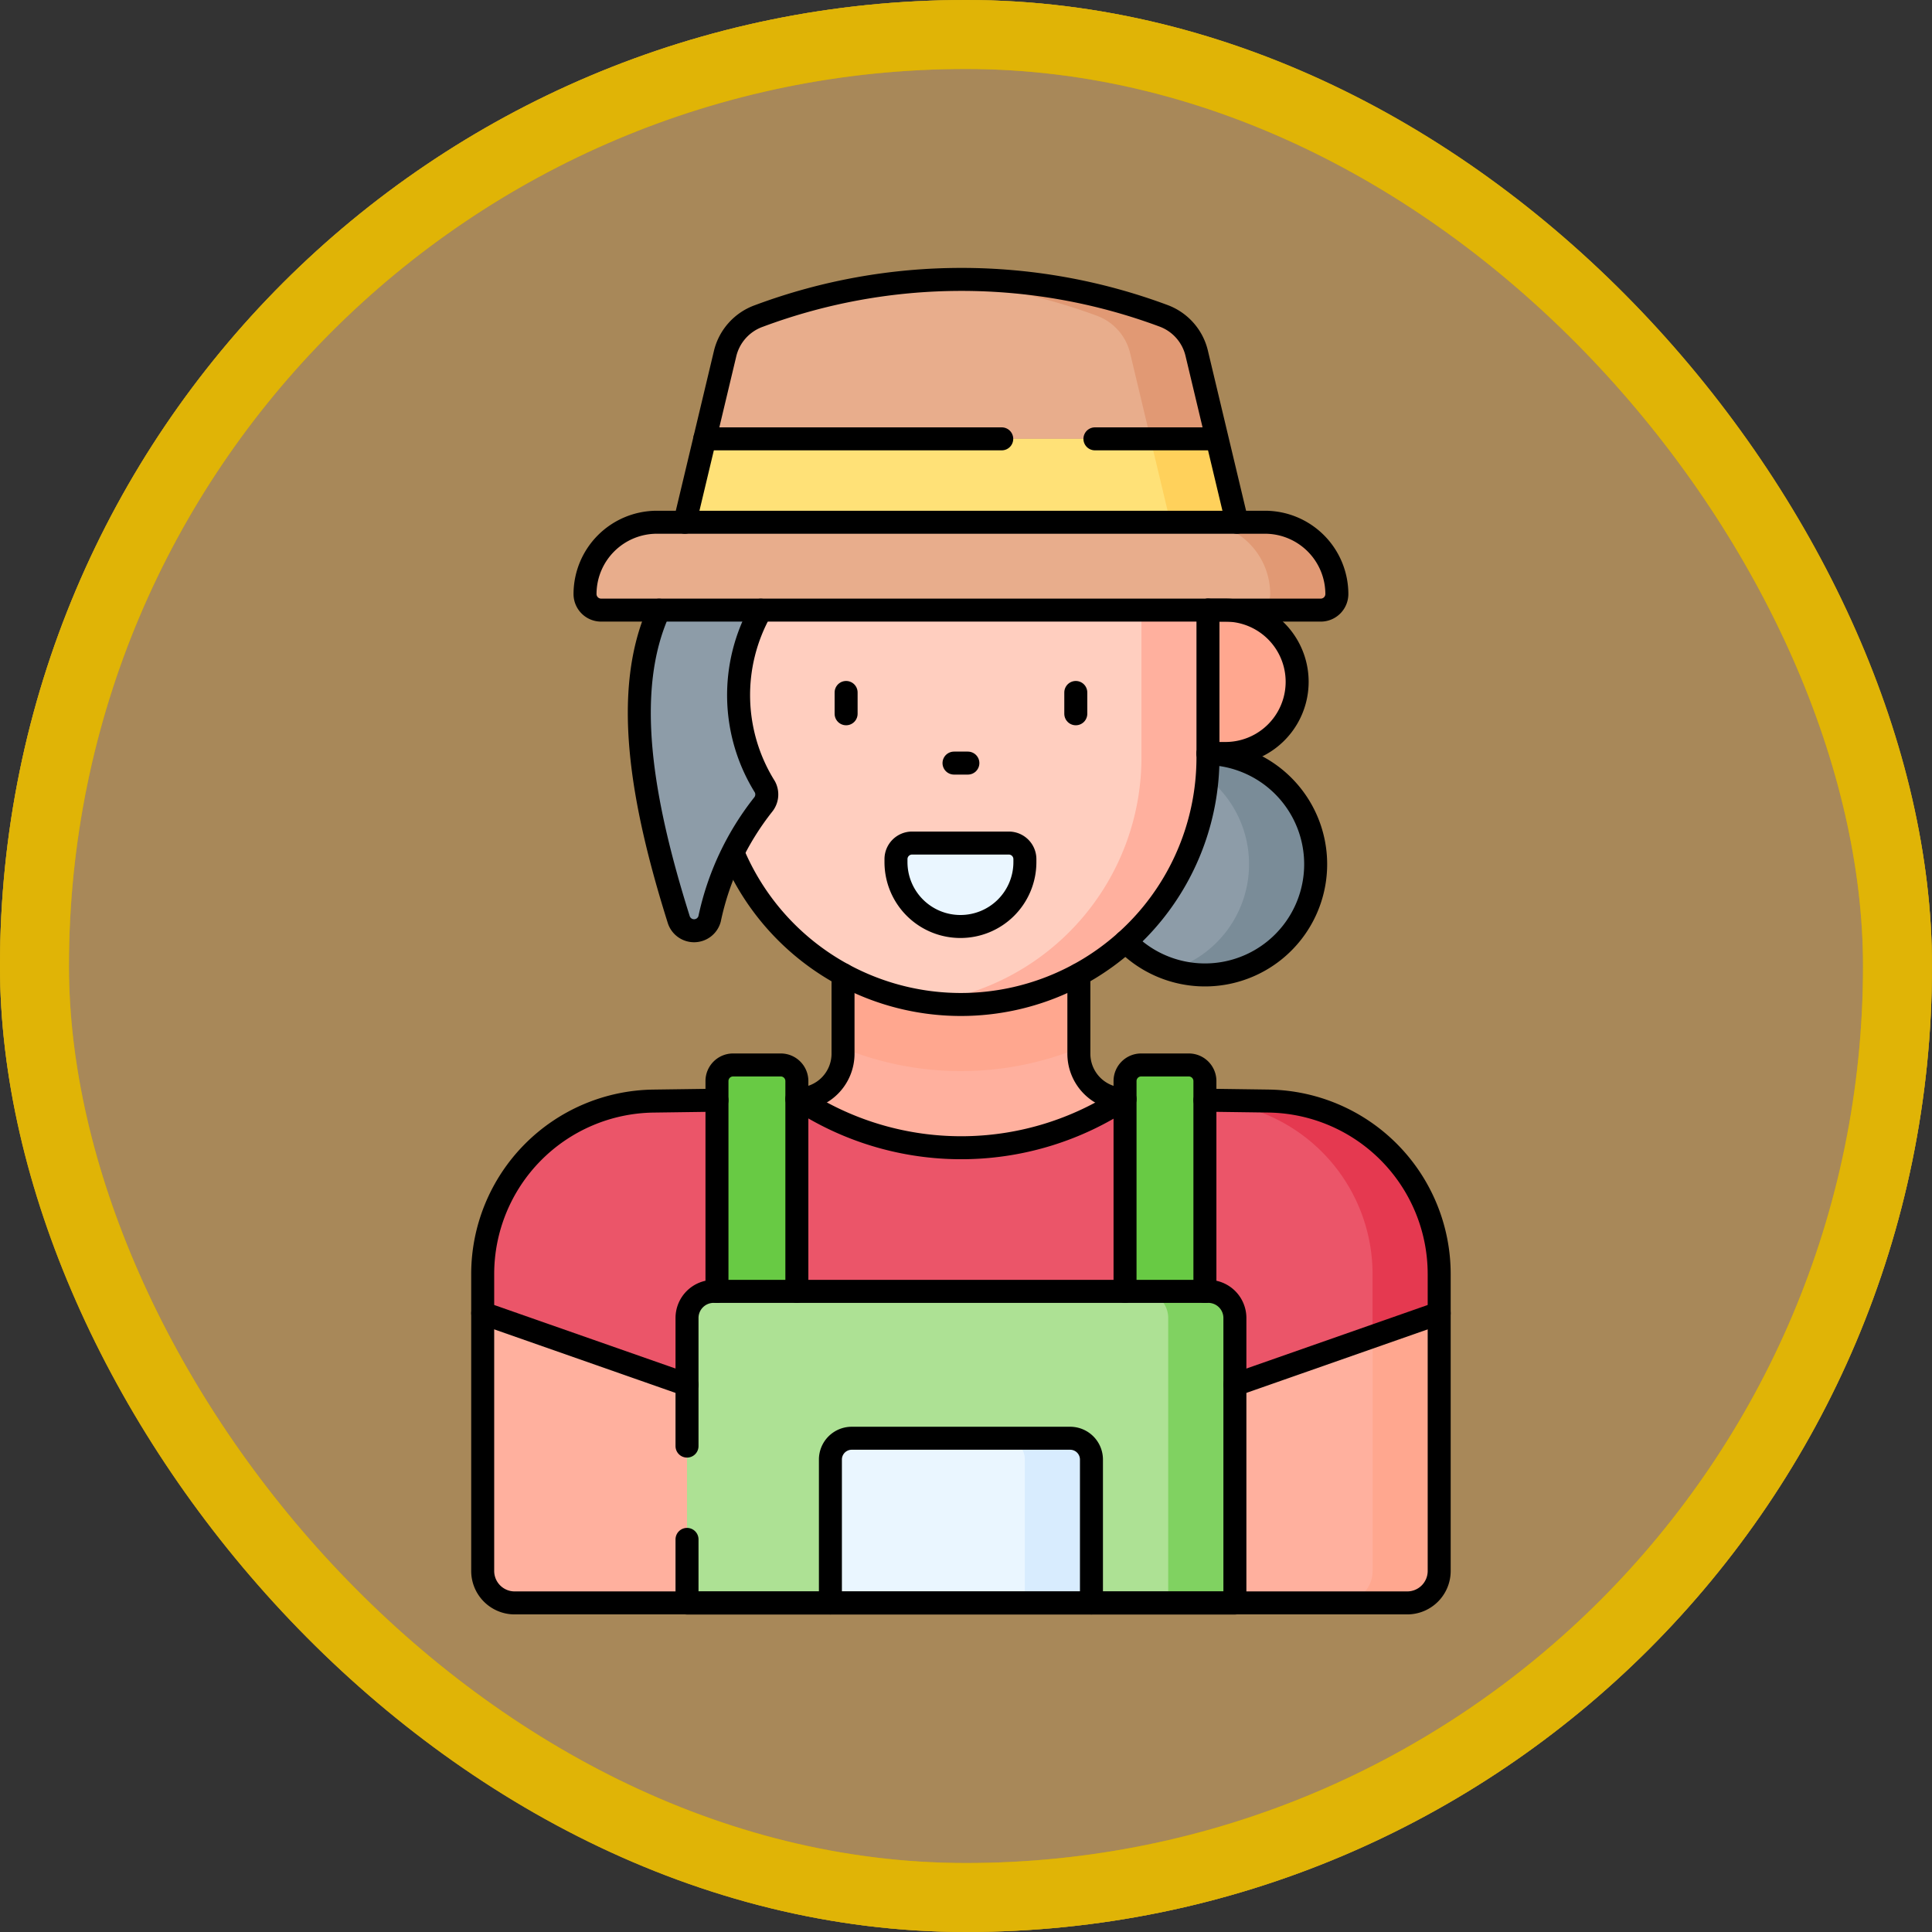 <svg xmlns="http://www.w3.org/2000/svg" width="84.033" height="84.033" viewBox="0 0 84.033 84.033">
  <rect x="0" y="0" width="84.033" height="84.033" fill="#333333" stroke="none"/>
  <g id="Grupo_1188111" data-name="Grupo 1188111" transform="translate(-1020.967 -3084)">
    <g id="Grupo_1098742" data-name="Grupo 1098742" transform="translate(1021.412 3084.445)">
      <g id="Rectángulo_400898" data-name="Rectángulo 400898" transform="translate(-0.445 -0.445)" fill="#bb965f" stroke="#e0b406" stroke-width="3" opacity="0.859">
        <rect width="84.033" height="84.033" rx="42.016" stroke="none"/>
        <rect x="1.5" y="1.5" width="81.033" height="81.033" rx="40.516" fill="none"/>
      </g>
      <g id="Rectángulo_400907" data-name="Rectángulo 400907" transform="translate(-0.446 -0.445)" fill="none" stroke="#e0b406" stroke-width="3">
        <rect width="84.033" height="84.033" rx="42.016" stroke="none"/>
        <rect x="1.5" y="1.5" width="81.033" height="81.033" rx="40.516" fill="none"/>
      </g>
    </g>
    <g id="farmer_9420515" transform="translate(965.553 3088.654)">
      <g id="Grupo_1102492" data-name="Grupo 1102492" transform="translate(76.41 7.5)">
        <path id="Trazado_876384" data-name="Trazado 876384" d="M209.079,239.931h0a1.972,1.972,0,0,1-1.945-1.972v-7.9H196.877v7.9a1.972,1.972,0,0,1-1.945,1.972l.437.264A12.838,12.838,0,0,0,209.079,239.931Z" transform="translate(-181.204 -204.282)" fill="#ffb09e"/>
        <path id="Trazado_876385" data-name="Trazado 876385" d="M108.106,399.163H86.32l-9.908-3.473V406.9a1.39,1.39,0,0,0,1.39,1.39h38.822a1.39,1.39,0,0,0,1.39-1.39V395.69Z" transform="translate(-76.412 -350.728)" fill="#ffb09e"/>
        <path id="Trazado_876386" data-name="Trazado 876386" d="M108.1,328.068l9.908-3.473v-1.7a7.529,7.529,0,0,0-7.424-7.528l-6.3-.087h0a12.838,12.838,0,0,1-13.71.264l-.437-.264-6.3.087A7.529,7.529,0,0,0,76.41,322.9v1.7l9.908,3.473Z" transform="translate(-76.41 -279.633)" fill="#eb5569"/>
        <circle id="Elipse_11624" data-name="Elipse 11624" cx="4.816" cy="4.816" r="4.816" transform="translate(26.597 20.619)" fill="#8d9ca8"/>
        <path id="Trazado_876387" data-name="Trazado 876387" d="M336.566,185.521a4.811,4.811,0,0,0-1.448.222,4.817,4.817,0,0,1,0,9.187,4.816,4.816,0,1,0,1.448-9.409Z" transform="translate(-305.153 -164.902)" fill="#7a8c98"/>
        <path id="Trazado_876388" data-name="Trazado 876388" d="M221.978,230.062v7.654a13.628,13.628,0,0,1-10.257,0v-7.654Z" transform="translate(-196.049 -204.284)" fill="#ffa78f"/>
        <path id="Trazado_876389" data-name="Trazado 876389" d="M217.221,137.919H202.247a3.118,3.118,0,0,1-3.118-3.118h0a3.118,3.118,0,0,1,3.118-3.118h14.974a3.118,3.118,0,0,1,3.118,3.118h0A3.118,3.118,0,0,1,217.221,137.919Z" transform="translate(-184.915 -117.3)" fill="#ffa78f"/>
        <path id="Trazado_876390" data-name="Trazado 876390" d="M173.98,99.274h0a10.745,10.745,0,0,0,10.745-10.745V82.2a6.573,6.573,0,0,0-6.573-6.573h-8.342a6.573,6.573,0,0,0-6.573,6.573v6.33A10.745,10.745,0,0,0,173.98,99.274Z" transform="translate(-153.179 -67.736)" fill="#ffcebf"/>
        <path id="Trazado_876391" data-name="Trazado 876391" d="M249.12,75.625h-2.9A6.573,6.573,0,0,1,252.8,82.2v6.33a10.746,10.746,0,0,1-9.3,10.647,10.835,10.835,0,0,0,1.448.1h0a10.745,10.745,0,0,0,10.745-10.745V82.2A6.573,6.573,0,0,0,249.12,75.625Z" transform="translate(-224.148 -67.735)" fill="#ffb09e"/>
        <path id="Trazado_876392" data-name="Trazado 876392" d="M167.859,314.38h-3.475V303.187a.7.7,0,0,1,.695-.695h2.085a.7.7,0,0,1,.695.695Z" transform="translate(-154.194 -268.325)" fill="#68ca44"/>
        <path id="Trazado_876393" data-name="Trazado 876393" d="M330.8,322.9a7.528,7.528,0,0,0-7.424-7.527l-6.3-.088,3.408.088A7.528,7.528,0,0,1,327.9,322.9v2.712l2.9-1.015Z" transform="translate(-289.196 -279.633)" fill="#e53950"/>
        <path id="Trazado_876394" data-name="Trazado 876394" d="M321.093,314.38h-3.475V303.187a.7.7,0,0,1,.695-.695H320.4a.7.7,0,0,1,.7.695Z" transform="translate(-289.68 -268.325)" fill="#68ca44"/>
        <path id="Trazado_876395" data-name="Trazado 876395" d="M154.287,387.513H175.8a1.158,1.158,0,0,1,1.158,1.158v12.392h-23.83V388.671A1.158,1.158,0,0,1,154.287,387.513Z" transform="translate(-144.243 -343.498)" fill="#ade194"/>
        <path id="Trazado_876396" data-name="Trazado 876396" d="M326.769,387.513h-2.9a1.158,1.158,0,0,1,1.158,1.158v12.392h2.9V388.671A1.158,1.158,0,0,0,326.769,387.513Z" transform="translate(-295.211 -343.498)" fill="#80d261"/>
        <path id="Trazado_876397" data-name="Trazado 876397" d="M218.336,449.825H206.98v-6.236a.927.927,0,0,1,.927-.927h9.5a.927.927,0,0,1,.927.927v6.236Z" transform="translate(-191.857 -392.26)" fill="#eaf6ff"/>
        <path id="Trazado_876398" data-name="Trazado 876398" d="M275.843,443.589v6.236h-2.9v-6.236a.926.926,0,0,0-.927-.927h2.9A.926.926,0,0,1,275.843,443.589Z" transform="translate(-249.364 -392.26)" fill="#d8ecfe"/>
        <path id="Trazado_876399" data-name="Trazado 876399" d="M136.077,131.7c-1.589,3.488-.784,8.255.86,13.471a.7.7,0,0,0,1.336-.039,12.034,12.034,0,0,1,2.324-4.966.7.7,0,0,0,.082-.781,7.535,7.535,0,0,1-.176-7.685Z" transform="translate(-128.406 -117.314)" fill="#8d9ca8"/>
        <path id="Trazado_876400" data-name="Trazado 876400" d="M234.374,222.763h0a2.8,2.8,0,0,1-2.8-2.8v-.134a.7.7,0,0,1,.695-.695h4.217a.7.7,0,0,1,.695.695v.134A2.8,2.8,0,0,1,234.374,222.763Z" transform="translate(-213.599 -194.619)" fill="#eaf6ff"/>
        <path id="Trazado_876401" data-name="Trazado 876401" d="M399.981,396.7v10.2a1.39,1.39,0,0,1-1.39,1.39h2.9a1.39,1.39,0,0,0,1.39-1.39V395.69Z" transform="translate(-361.274 -350.728)" fill="#ffa78f"/>
        <path id="Trazado_876402" data-name="Trazado 876402" d="M181.2,10.717a2.305,2.305,0,0,0-1.443-1.633,25.2,25.2,0,0,0-17.6.007,2.311,2.311,0,0,0-1.472,1.644l-.883,3.7h22.284Z" transform="translate(-150.146 -7.502)" fill="#e8ad8c"/>
        <path id="Trazado_876403" data-name="Trazado 876403" d="M150.41,67.361l-1.231,5.158h24.745l-1.231-5.158Z" transform="translate(-140.751 -60.428)" fill="#ffe177"/>
        <path id="Trazado_876404" data-name="Trazado 876404" d="M330.094,67.361h-2.9l1.231,5.158h2.9Z" transform="translate(-298.151 -60.428)" fill="#ffd15b"/>
        <path id="Trazado_876405" data-name="Trazado 876405" d="M255.931,10.725a2.305,2.305,0,0,0-1.443-1.633,24.972,24.972,0,0,0-10.164-1.538,25.417,25.417,0,0,1,7.269,1.538,2.305,2.305,0,0,1,1.443,1.633l.887,3.718h2.9Z" transform="translate(-224.875 -7.51)" fill="#e19974"/>
        <path id="Trazado_876406" data-name="Trazado 876406" d="M146.838,102.505H115.526a.7.7,0,0,1-.695-.695h0a3.127,3.127,0,0,1,3.127-3.127h26.447a3.127,3.127,0,0,1,3.127,3.127h0A.7.7,0,0,1,146.838,102.505Z" transform="translate(-110.381 -88.122)" fill="#e8ad8c"/>
        <path id="Trazado_876407" data-name="Trazado 876407" d="M348.067,98.683h-2.9a3.127,3.127,0,0,1,3.127,3.127h0a.7.7,0,0,1-.695.695h2.9a.7.7,0,0,0,.7-.695h0A3.127,3.127,0,0,0,348.067,98.683Z" transform="translate(-314.042 -88.122)" fill="#e19974"/>
      </g>
      <g id="Grupo_1102493" data-name="Grupo 1102493" transform="translate(76.41 7.5)">
        <path id="Trazado_876408" data-name="Trazado 876408" d="M321.45,185.532a4.816,4.816,0,1,1-3.579,8.178" transform="translate(-289.904 -164.911)" fill="none" stroke="#000" stroke-linecap="round" stroke-linejoin="round" stroke-miterlimit="10" stroke-width="1"/>
        <path id="Trazado_876409" data-name="Trazado 876409" d="M196.389,268.562V272a1.972,1.972,0,0,1-1.945,1.973h-.064" transform="translate(-180.717 -238.325)" fill="none" stroke="#000" stroke-linecap="round" stroke-linejoin="round" stroke-miterlimit="10" stroke-width="1"/>
        <path id="Trazado_876410" data-name="Trazado 876410" d="M107.824,315.712l2.765.038a7.528,7.528,0,0,1,7.424,7.527v12.911a1.39,1.39,0,0,1-1.39,1.39H77.8a1.39,1.39,0,0,1-1.39-1.39V323.278a7.528,7.528,0,0,1,7.424-7.527l2.765-.038" transform="translate(-76.411 -280.013)" fill="none" stroke="#000" stroke-linecap="round" stroke-linejoin="round" stroke-miterlimit="10" stroke-width="1"/>
        <path id="Trazado_876411" data-name="Trazado 876411" d="M300.281,268.572v3.438a1.972,1.972,0,0,0,1.945,1.973h.064" transform="translate(-274.351 -238.333)" fill="none" stroke="#000" stroke-linecap="round" stroke-linejoin="round" stroke-miterlimit="10" stroke-width="1"/>
        <path id="Trazado_876412" data-name="Trazado 876412" d="M348.762,137.918h.76a3.118,3.118,0,1,0,0-6.236h-.761" transform="translate(-317.216 -117.299)" fill="none" stroke="#000" stroke-linecap="round" stroke-linejoin="round" stroke-miterlimit="10" stroke-width="1"/>
        <path id="Trazado_876413" data-name="Trazado 876413" d="M191.369,131.682c0,.027,0,.054,0,.081v6.33a10.747,10.747,0,0,1-20.619,4.243" transform="translate(-159.824 -117.299)" fill="none" stroke="#000" stroke-linecap="round" stroke-linejoin="round" stroke-miterlimit="10" stroke-width="1"/>
        <line id="Línea_570" data-name="Línea 570" y2="0.927" transform="translate(25.796 17.965)" fill="none" stroke="#000" stroke-linecap="round" stroke-linejoin="round" stroke-miterlimit="10" stroke-width="1"/>
        <path id="Trazado_876414" data-name="Trazado 876414" d="M152.331,18.061l1.748-7.328a2.312,2.312,0,0,1,1.472-1.644,25.2,25.2,0,0,1,17.6-.007,2.305,2.305,0,0,1,1.443,1.633l1.752,7.346" transform="translate(-143.538 -7.5)" fill="none" stroke="#000" stroke-linecap="round" stroke-linejoin="round" stroke-miterlimit="10" stroke-width="1"/>
        <line id="Línea_571" data-name="Línea 571" y2="0.927" transform="translate(15.806 17.965)" fill="none" stroke="#000" stroke-linecap="round" stroke-linejoin="round" stroke-miterlimit="10" stroke-width="1"/>
        <line id="Línea_572" data-name="Línea 572" x2="0.603" transform="translate(20.499 21.037)" fill="none" stroke="#000" stroke-linecap="round" stroke-linejoin="round" stroke-miterlimit="10" stroke-width="1"/>
        <path id="Trazado_876415" data-name="Trazado 876415" d="M146.838,102.505H115.526a.7.7,0,0,1-.695-.695h0a3.127,3.127,0,0,1,3.127-3.127h26.447a3.127,3.127,0,0,1,3.127,3.127h0A.7.7,0,0,1,146.838,102.505Z" transform="translate(-110.381 -88.122)" fill="none" stroke="#000" stroke-linecap="round" stroke-linejoin="round" stroke-miterlimit="10" stroke-width="1"/>
        <line id="Línea_573" data-name="Línea 573" x1="5.262" transform="translate(26.628 6.934)" fill="none" stroke="#000" stroke-linecap="round" stroke-linejoin="round" stroke-miterlimit="10" stroke-width="1"/>
        <line id="Línea_574" data-name="Línea 574" x1="12.916" transform="translate(9.659 6.934)" fill="none" stroke="#000" stroke-linecap="round" stroke-linejoin="round" stroke-miterlimit="10" stroke-width="1"/>
        <path id="Trazado_876416" data-name="Trazado 876416" d="M164.381,312.339v-9.152a.7.7,0,0,1,.695-.695h2.085a.7.7,0,0,1,.695.695v9.152" transform="translate(-154.192 -268.325)" fill="none" stroke="#000" stroke-linecap="round" stroke-linejoin="round" stroke-miterlimit="10" stroke-width="1"/>
        <path id="Trazado_876417" data-name="Trazado 876417" d="M317.621,312.339v-9.152a.7.7,0,0,1,.695-.695H320.4a.7.7,0,0,1,.695.695v9.152" transform="translate(-289.683 -268.325)" fill="none" stroke="#000" stroke-linecap="round" stroke-linejoin="round" stroke-miterlimit="10" stroke-width="1"/>
        <path id="Trazado_876418" data-name="Trazado 876418" d="M153.131,398.3v2.767h23.83V388.67a1.158,1.158,0,0,0-1.158-1.158H154.289a1.158,1.158,0,0,0-1.158,1.158v5.571" transform="translate(-144.245 -343.497)" fill="none" stroke="#000" stroke-linecap="round" stroke-linejoin="round" stroke-miterlimit="10" stroke-width="1"/>
        <path id="Trazado_876419" data-name="Trazado 876419" d="M206.98,449.825v-6.236a.927.927,0,0,1,.927-.927h9.5a.927.927,0,0,1,.927.927v6.236" transform="translate(-191.857 -392.259)" fill="none" stroke="#000" stroke-linecap="round" stroke-linejoin="round" stroke-miterlimit="10" stroke-width="1"/>
        <path id="Trazado_876420" data-name="Trazado 876420" d="M194.931,315.283l.437.264a12.838,12.838,0,0,0,13.71-.264h0" transform="translate(-181.203 -279.634)" fill="none" stroke="#000" stroke-linecap="round" stroke-linejoin="round" stroke-miterlimit="10" stroke-width="1"/>
        <path id="Trazado_876421" data-name="Trazado 876421" d="M234.374,222.763h0a2.8,2.8,0,0,1-2.8-2.8v-.134a.7.7,0,0,1,.695-.695h4.217a.7.7,0,0,1,.695.695v.134A2.8,2.8,0,0,1,234.374,222.763Z" transform="translate(-213.599 -194.619)" fill="none" stroke="#000" stroke-linecap="round" stroke-linejoin="round" stroke-miterlimit="10" stroke-width="1"/>
        <path id="Trazado_876422" data-name="Trazado 876422" d="M136.077,131.7c-1.589,3.488-.784,8.255.86,13.471a.7.7,0,0,0,1.336-.039,12.034,12.034,0,0,1,2.324-4.966.7.7,0,0,0,.082-.781,7.535,7.535,0,0,1-.176-7.685" transform="translate(-128.406 -117.314)" fill="none" stroke="#000" stroke-linecap="round" stroke-linejoin="round" stroke-miterlimit="10" stroke-width="1"/>
        <line id="Línea_575" data-name="Línea 575" x1="8.886" y1="3.114" transform="translate(0 44.962)" fill="none" stroke="#000" stroke-linecap="round" stroke-linejoin="round" stroke-miterlimit="10" stroke-width="1"/>
        <line id="Línea_576" data-name="Línea 576" y1="3.114" x2="8.886" transform="translate(32.716 44.962)" fill="none" stroke="#000" stroke-linecap="round" stroke-linejoin="round" stroke-miterlimit="10" stroke-width="1"/>
      </g>
    </g>
  </g>
</svg>
